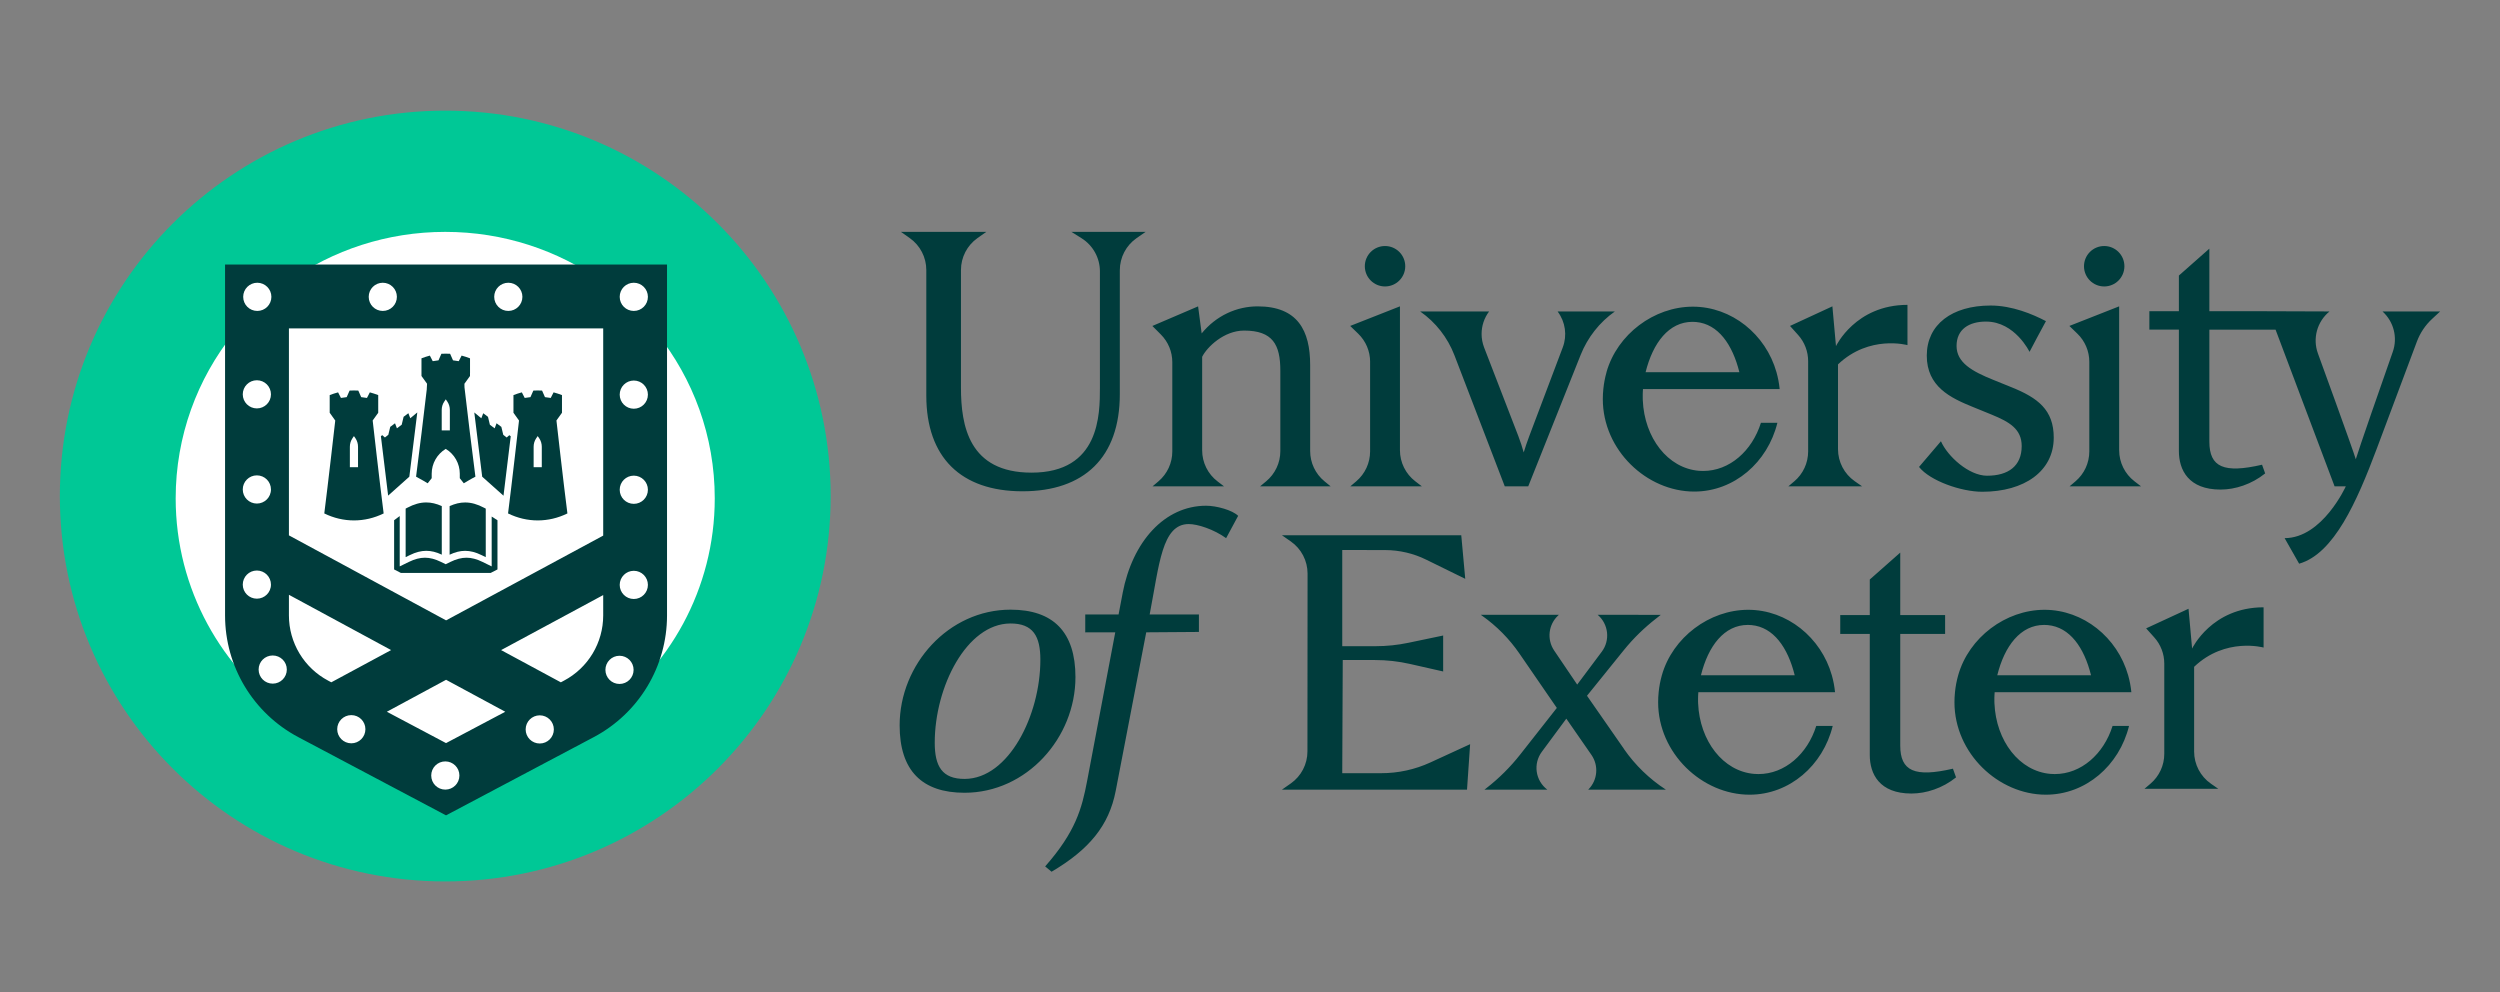 <?xml version="1.0" encoding="UTF-8" standalone="no"?>
<!DOCTYPE svg PUBLIC "-//W3C//DTD SVG 1.1//EN" "http://www.w3.org/Graphics/SVG/1.1/DTD/svg11.dtd">
<!-- Created with Vectornator (http://vectornator.io/) -->
<svg height="100%" stroke-miterlimit="10" style="fill-rule:nonzero;clip-rule:evenodd;stroke-linecap:round;stroke-linejoin:round;" version="1.1" viewBox="0 0 3024 1200" width="100%" xml:space="preserve" xmlns="http://www.w3.org/2000/svg" xmlns:xlink="http://www.w3.org/1999/xlink">
<rect x="0" y="0" width="3024" height="1200" fill="#808080" stroke="none"/>
<defs/>
<g id="Layer-1">
<g opacity="1">
<path d="M1004.77 600C1004.77 857.452 796.063 1066.18 538.585 1066.18C281.106 1066.18 72.403 857.452 72.403 600C72.403 342.548 281.106 133.819 538.585 133.819C796.063 133.819 1004.77 342.522 1004.77 600Z" fill="#00c896" fill-rule="evenodd" opacity="1" stroke="none"/>
<path d="M794.558 403.16L794.558 340.341L727.871 340.341C674.501 302.65 609.165 280.482 538.559 280.482C467.953 280.482 402.616 302.676 349.246 340.341L282.56 340.341L282.56 403.16C238.691 458.061 212.499 527.421 212.499 602.829C212.499 712.814 268.231 809.923 353.27 868.095C353.27 868.095 353.296 868.069 353.322 868.043C358.643 871.677 364.224 875.078 370.065 878.115L538.559 966.347L707.027 878.115C713.179 874.896 719.071 871.288 724.678 867.394C724.678 867.394 724.704 867.42 724.73 867.446C809.25 809.196 864.567 712.399 864.567 602.829C864.567 527.421 838.375 458.087 794.506 403.16" fill="#ffffff" fill-rule="evenodd" opacity="1" stroke="none"/>
<path d="M655.344 565.112C652.022 565.164 648.803 565.164 645.48 565.112L645.48 540.374C645.48 536.714 646.545 533.132 648.595 530.121C649.322 529.057 649.659 528.563 650.386 527.499C651.113 528.563 651.451 529.057 652.229 530.121C654.28 533.132 655.344 536.714 655.344 540.374L655.344 565.112ZM673.048 508.654C675.228 505.487 677.461 502.346 679.771 499.283L679.771 477.893C676.422 476.621 673.074 475.531 669.621 474.597C668.453 476.829 667.311 479.087 666.169 481.346C663.859 480.93 661.522 480.593 659.186 480.385C658.044 477.711 656.876 475.09 655.682 472.442C652.151 472.26 648.673 472.26 645.143 472.442C643.975 475.09 642.807 477.711 641.638 480.385C639.328 480.593 636.992 480.956 634.682 481.346C633.54 479.087 632.397 476.829 631.229 474.597C627.777 475.531 624.428 476.595 621.08 477.893L621.08 499.283L627.803 508.679C627.803 508.679 618.769 588.059 614.538 621.052C637.485 632.318 663.391 632.318 686.338 621.052C681.666 584.841 673.074 508.679 673.074 508.679" fill="#003c3c" fill-rule="evenodd" opacity="1" stroke="none"/>
<path d="M593.59 692.982L601.741 688.777L601.741 629.307L594.732 624.816L594.732 685.117L583.648 679.691C576.691 676.265 570.332 674.604 564.257 674.604C558.183 674.604 551.797 676.265 544.815 679.691L539.13 682.495L533.419 679.691C526.436 676.265 520.103 674.604 514.002 674.604C507.902 674.604 501.595 676.265 494.586 679.691L483.502 685.117L483.502 624.219L476.727 629.229L476.727 688.803L484.878 693.008" fill="#003c3c" fill-rule="evenodd" opacity="1" stroke="none"/>
<path d="M587.568 615.237L587.568 673.929L582.376 671.411C575.341 667.958 568.852 666.297 562.648 666.297C556.444 666.297 550.526 667.829 543.854 670.969L543.854 612.174C550.526 609.189 556.522 607.787 562.596 607.787C569.994 607.787 577.288 609.812 585.621 614.225L587.542 615.237L587.568 615.237Z" fill="#003c3c" fill-rule="evenodd" opacity="1" stroke="none"/>
<path d="M534.38 612.148L534.38 670.918C527.76 667.751 521.582 666.271 515.612 666.271C509.356 666.271 502.892 667.932 495.858 671.385L490.666 673.903L490.666 615.211L492.587 614.199C500.946 609.786 508.214 607.762 515.612 607.762C521.686 607.762 527.734 609.163 534.38 612.148Z" fill="#003c3c" fill-rule="evenodd" opacity="1" stroke="none"/>
<path d="M433.065 565.112C429.743 565.164 426.524 565.164 423.201 565.112L423.201 540.374C423.201 536.714 424.265 533.132 426.316 530.121C427.043 529.057 427.38 528.563 428.107 527.499C428.834 528.563 429.171 529.057 429.95 530.121C432.001 533.132 433.065 536.714 433.065 540.374L433.065 565.112ZM450.769 508.654C452.949 505.487 455.181 502.346 457.492 499.283L457.492 477.893C454.143 476.621 450.795 475.531 447.342 474.597C446.174 476.829 445.032 479.087 443.89 481.346C441.579 480.93 439.243 480.593 436.907 480.385C435.765 477.711 434.597 475.09 433.403 472.442C429.872 472.26 426.394 472.26 422.864 472.442C421.696 475.09 420.527 477.711 419.359 480.385C417.049 480.593 414.713 480.956 412.403 481.346C411.26 479.087 410.118 476.829 408.95 474.597C405.498 475.531 402.149 476.595 398.8 477.893L398.8 499.283C398.8 499.283 403.758 506.084 405.524 508.679C405.524 508.679 396.49 588.059 392.259 621.052C415.206 632.318 441.112 632.318 464.059 621.052C459.387 584.841 450.795 508.679 450.795 508.679" fill="#003c3c" fill-rule="evenodd" opacity="1" stroke="none"/>
<path d="M544.114 520.646C540.843 520.698 537.546 520.698 534.302 520.646L534.302 495.908C534.302 492.248 535.366 488.64 537.417 485.681C538.092 484.616 538.481 484.071 539.208 483.007C539.883 484.071 540.272 484.616 541.051 485.681C543.076 488.64 544.14 492.248 544.14 495.908L544.14 520.646L544.114 520.646ZM516.235 470.339L516.287 470.339C512.133 505.772 507.85 541.179 503.282 576.586C507.85 578.844 517.325 584.581 517.325 584.581L522.179 578.429L522.179 572.978C522.179 560.699 528.643 549.304 539.156 542.97C544.425 546.137 548.682 550.55 551.616 555.767C554.523 560.933 556.158 566.826 556.158 572.978L556.158 578.429L561.013 584.581C561.013 584.581 570.487 578.844 575.056 576.586C570.383 540.582 566.048 504.552 561.843 468.522L561.765 464.187L568.385 454.998C568.385 454.998 568.463 454.868 568.514 454.816L568.514 451.234C568.514 451.234 568.514 451.234 568.54 451.234L568.54 433.427C565.192 432.129 561.817 431.065 558.365 430.13C557.197 432.363 556.055 434.621 554.912 436.879C552.602 436.438 550.292 436.127 547.956 435.867C546.788 433.219 545.619 430.598 544.451 427.924C540.921 427.742 537.443 427.742 533.912 427.924C532.744 430.572 531.576 433.219 530.408 435.867C528.072 436.101 525.736 436.438 523.425 436.879C522.309 434.621 521.141 432.363 519.973 430.13C516.52 431.065 513.172 432.129 509.823 433.427L509.823 454.79L516.572 464.161L516.209 470.339L516.235 470.339Z" fill="#003c3c" fill-rule="evenodd" opacity="1" stroke="none"/>
<path d="M616.096 526.383L612.903 529.212L608.75 525.968L606.439 516.363L600.651 512.002L598.34 518.128L592.578 513.793L590.267 504.189L584.505 499.854L582.194 505.954L573.706 498.893L583.259 576.612L609.035 599.611C612.046 575.651 614.954 551.692 617.783 527.707L616.07 526.409L616.096 526.383Z" fill="#003c3c" fill-rule="evenodd" opacity="1" stroke="none"/>
<path d="M495.131 576.586L504.761 498.867L496.273 505.928L493.963 499.828L488.2 504.163L485.89 513.767L480.127 518.102L477.817 512.002L472.028 516.337L469.718 525.942L465.591 529.186L462.372 526.357L460.736 527.603C463.566 551.588 466.473 575.548 469.484 599.507L495.131 576.586Z" fill="#003c3c" fill-rule="evenodd" opacity="1" stroke="none"/>
<path d="M806.836 744.483L806.836 319.99L272.229 319.99L272.229 744.483C272.229 806.133 306.286 862.722 360.746 891.587L539.519 986.256L718.293 891.587C772.779 862.696 806.836 806.133 806.836 744.483ZM635.824 882.294C635.824 872.897 643.481 865.266 652.878 865.266C662.275 865.266 669.933 872.872 669.933 882.294C669.933 891.717 662.327 899.349 652.878 899.349C643.43 899.349 635.824 891.743 635.824 882.294ZM521.608 938.052C521.608 928.629 529.214 920.998 538.637 920.998C548.059 920.998 555.691 928.603 555.691 938.052C555.691 947.501 548.085 955.107 538.637 955.107C529.188 955.107 521.608 947.475 521.608 938.052ZM467.927 860.931L539.571 822.279L611.164 860.931L539.519 898.856L467.927 860.931ZM407.886 882.061C407.886 872.638 415.492 865.006 424.94 865.006C434.389 865.006 441.995 872.612 441.995 882.061C441.995 891.509 434.337 899.115 424.94 899.115C415.543 899.115 407.886 891.457 407.886 882.061ZM349.48 719.459L473.093 786.327L400.747 825.316L396.932 823.292C382.629 815.712 370.636 804.368 362.277 790.481C353.893 776.567 349.48 760.655 349.48 744.457L349.48 719.433L349.48 719.459ZM293.644 707.155C293.644 697.732 301.25 690.101 310.699 690.101C320.147 690.101 327.753 697.706 327.753 707.155C327.753 716.604 320.096 724.158 310.699 724.158C301.302 724.158 293.644 716.552 293.644 707.155ZM293.644 592.057C293.644 582.634 301.25 575.002 310.699 575.002C320.147 575.002 327.753 582.608 327.753 592.057C327.753 601.506 320.096 609.111 310.699 609.111C301.302 609.111 293.644 601.506 293.644 592.057ZM293.644 477.011C293.644 467.588 301.25 459.956 310.699 459.956C320.147 459.956 327.753 467.562 327.753 477.011C327.753 486.459 320.096 494.013 310.699 494.013C301.302 494.013 293.644 486.407 293.644 477.011ZM328.272 359.057C328.272 368.48 320.667 376.112 311.218 376.112C301.769 376.112 294.163 368.506 294.163 359.057C294.163 349.608 301.821 342.003 311.218 342.003C320.615 342.003 328.272 349.66 328.272 359.057ZM346.936 809.871C346.936 819.294 339.33 826.926 329.882 826.926C320.433 826.926 312.827 819.32 312.827 809.871C312.827 800.422 320.433 792.869 329.882 792.869C339.33 792.869 346.936 800.474 346.936 809.871ZM480.075 359.057C480.075 368.48 472.47 376.112 463.021 376.112C453.572 376.112 445.992 368.506 445.992 359.057C445.992 349.608 453.624 342.003 463.021 342.003C472.418 342.003 480.075 349.66 480.075 359.057ZM631.904 359.057C631.904 368.48 624.247 376.112 614.85 376.112C605.453 376.112 597.795 368.506 597.795 359.057C597.795 349.608 605.401 342.003 614.85 342.003C624.298 342.003 631.904 349.66 631.904 359.057ZM729.636 647.867L539.597 750.401L349.48 647.581L349.48 397.215L729.636 397.215L729.636 647.867ZM729.636 744.483C729.636 760.707 725.224 776.593 716.865 790.506C708.506 804.394 696.514 815.738 682.185 823.318L678.395 825.342L606.128 786.353L729.636 719.797L729.636 744.509L729.636 744.483ZM749.339 793.206C758.761 793.206 766.393 800.812 766.393 810.261C766.393 819.709 758.787 827.315 749.339 827.315C739.89 827.315 732.31 819.657 732.31 810.261C732.31 800.864 739.916 793.206 749.339 793.206ZM783.707 359.057C783.707 368.48 776.101 376.112 766.653 376.112C757.204 376.112 749.598 368.506 749.598 359.057C749.598 349.608 757.23 342.003 766.653 342.003C776.075 342.003 783.707 349.66 783.707 359.057ZM783.707 477.348C783.707 486.745 776.101 494.402 766.653 494.402C757.204 494.402 749.598 486.745 749.598 477.348C749.598 467.951 757.23 460.294 766.653 460.294C776.075 460.294 783.707 467.925 783.707 477.348ZM783.707 592.394C783.707 601.817 776.101 609.449 766.653 609.449C757.204 609.449 749.598 601.843 749.598 592.394C749.598 582.946 757.23 575.34 766.653 575.34C776.075 575.34 783.707 582.997 783.707 592.394ZM783.707 707.493C783.707 716.889 776.101 724.547 766.653 724.547C757.204 724.547 749.598 716.889 749.598 707.493C749.598 698.096 757.23 690.438 766.653 690.438C776.075 690.438 783.707 698.07 783.707 707.493Z" fill="#003c3c" fill-rule="evenodd" opacity="1" stroke="none"/>
<path d="M1650.89 322.041C1650.89 308.543 1661.84 297.588 1675.34 297.588C1688.84 297.588 1699.79 308.543 1699.79 322.041C1699.79 335.539 1688.84 346.493 1675.34 346.493C1661.84 346.493 1650.89 335.539 1650.89 322.041ZM1120.46 326.661L1120.46 478.464C1120.46 553.301 1162.38 594.263 1236.83 594.263C1311.28 594.263 1354.53 553.457 1354.53 476.751L1354.53 326.869C1354.53 311.346 1362.13 296.835 1374.88 287.984L1385.7 280.482L1295.99 280.482L1308.29 288.191C1322.08 296.835 1330.46 311.995 1330.46 328.271L1330.46 468.678C1330.46 501.204 1330.46 571.706 1247.73 571.706C1171.96 571.706 1162.38 515.117 1162.38 468.678L1162.38 326.609C1162.38 311.242 1169.83 296.835 1182.4 287.958L1192.99 280.482L1089.78 280.482L1100.4 287.958C1112.99 296.809 1120.46 311.242 1120.46 326.635L1120.46 326.661ZM1657.27 437.632L1657.27 546.059C1657.27 559.947 1651.17 573.133 1640.58 582.141L1633.37 588.267L1719.86 588.267L1711.92 582.167C1700.24 573.211 1693.38 559.324 1693.38 544.631L1693.38 370.556L1633.19 394.256L1642.87 403.627C1652.08 412.531 1657.3 424.809 1657.3 437.658L1657.27 437.632ZM2403.65 575.444C2381.45 575.444 2355.78 552.003 2347.76 533.729L2321.26 564.801C2334.52 581.622 2372.32 594.834 2397.7 594.834C2448.81 594.834 2484.2 569.863 2484.2 529.342C2484.2 495.856 2465.09 481.268 2433.08 468.392L2411.12 459.489C2385.19 449.08 2366.66 438.489 2366.66 418.423C2366.66 398.358 2381.71 388.883 2402.53 388.987C2437.42 389.168 2454.92 425.614 2454.92 425.614C2462.47 411.129 2465.95 404.821 2474.77 388.442C2458.76 380.057 2433.89 369.57 2407.85 369.57C2360.97 369.57 2330.63 392.673 2330.63 430.13C2330.63 467.588 2359.21 481.242 2386.28 492.222L2409 501.489C2430.2 510.185 2445.44 518.699 2445.44 539.544C2445.44 563.97 2428.88 575.418 2403.7 575.418L2403.65 575.444ZM1759.24 429.637L1820.16 588.267C1820.5 588.319 1848.22 588.319 1848.56 588.267L1912 429.196C1916.21 418.657 1921.92 408.819 1928.85 399.993C1935.81 391.141 1944.01 383.328 1953.3 376.76L1884.07 376.76L1884.2 376.916C1893.49 389.324 1895.83 405.652 1890.33 420.162L1849.86 527.343C1847.24 534.118 1845.16 540.686 1843.08 547.253C1841.21 540.686 1839.14 534.092 1836.52 527.343L1795.19 420.318C1793.17 415.023 1792.13 409.468 1792.13 403.964C1792.13 394.282 1795.22 384.73 1801.19 376.76L1717.89 376.76C1736.63 389.869 1751.04 408.274 1759.24 429.637ZM2545.25 346.493C2558.75 346.493 2569.68 335.539 2569.68 322.041C2569.68 308.543 2558.75 297.588 2545.25 297.588C2531.75 297.588 2520.8 308.543 2520.8 322.041C2520.8 335.539 2531.72 346.493 2545.25 346.493ZM1943.2 450.196C1956.16 404.328 2000.78 370.946 2047.66 370.946C2094.54 370.946 2135.84 404.328 2148.82 450.196C2150.69 456.763 2151.98 463.59 2152.68 470.599L1987.36 470.599C1987.36 470.884 1987.31 471.17 1987.31 471.482L1987.25 472.364C1987.2 473.117 1987.15 473.896 1987.12 474.648C1987.1 475.479 1987.05 476.31 1987.05 477.14C1987.05 477.919 1987.05 478.698 1987.05 479.477C1987.05 480.255 1987.05 481.034 1987.05 481.813C1987.05 482.566 1987.07 483.344 1987.12 484.097C1989.05 529.706 2017.39 566.41 2055 569.473C2056.69 569.629 2058.38 569.681 2060.12 569.681C2092.07 569.681 2119.33 545.462 2130.02 511.405L2149.93 511.405C2138.17 559.298 2097.6 594.601 2049.37 594.601C1991.93 594.601 1938.76 544.528 1938.76 482.773C1938.76 478.672 1938.97 474.597 1939.39 470.599C1940.09 463.59 1941.39 456.763 1943.26 450.196L1943.2 450.196ZM1990.52 450.196L2103.94 450.196C2095.6 416.606 2078.31 391.972 2051.66 389.506C2050.18 389.35 2048.7 389.298 2047.22 389.298C2018.64 389.298 1999.3 414.763 1990.52 450.196ZM2170.44 582.141L2163.22 588.267L2252.39 588.267L2243.51 582.089C2230.82 573.237 2223.24 558.753 2223.24 543.256L2223.24 440.747C2261.22 404.613 2307.27 417.463 2307.27 417.463L2307.27 368.765C2244.34 368.765 2220.8 418.683 2220.8 418.683L2216.46 370.556L2165.2 394.256L2175.03 405.211C2182.82 413.881 2187.13 425.146 2187.13 436.827L2187.13 546.085C2187.13 559.973 2181.03 573.159 2170.44 582.167L2170.44 582.141ZM1964.49 906.098L1919.63 841.592L1964 786.639C1975.55 772.31 1988.76 759.409 2003.3 748.143L2008.9 743.73L1932.53 743.652C1945.7 754.892 1947.88 774.412 1937.52 788.3C1927.6 801.591 1917.63 814.829 1907.77 828.068L1879.92 786.898C1870.86 773.478 1872.91 755.463 1884.77 744.457L1885.63 743.678L1791.17 743.678L1792.7 744.768C1810.35 757.228 1825.66 772.725 1837.92 790.558L1883.14 856.31L1838.8 912.717C1826.91 927.825 1813.23 941.427 1798.07 953.238L1795.53 955.211L1871.71 955.211L1871.51 955.055C1857.2 944.178 1854.27 923.853 1864.97 909.395C1874.83 896.078 1884.72 882.71 1894.61 869.289L1925.01 913.133C1933.99 926.086 1932.48 943.607 1921.42 954.847L1921.06 955.211L2015.13 955.211L2014.74 954.951C1994.99 942.076 1977.91 925.514 1964.44 906.15L1964.49 906.098ZM2563.32 544.631L2563.32 370.556L2503.12 394.256L2512.8 403.627C2522.02 412.531 2527.23 424.809 2527.23 437.658L2527.23 546.085C2527.23 559.973 2521.13 573.159 2510.54 582.167L2503.33 588.293L2589.82 588.293L2581.88 582.193C2570.19 573.237 2563.34 559.35 2563.34 544.657L2563.32 544.631ZM2412.4 843.773C2412.4 844.551 2412.4 845.33 2412.4 846.109C2412.4 846.887 2412.4 847.666 2412.4 848.445C2412.4 849.198 2412.42 849.976 2412.47 850.729C2414.39 896.338 2442.71 933.042 2480.35 936.105C2482.04 936.261 2483.73 936.313 2485.47 936.313C2517.42 936.313 2544.68 912.094 2555.37 878.063L2575.28 878.063C2563.52 925.956 2522.95 961.259 2474.72 961.259C2417.28 961.259 2364.11 911.186 2364.11 849.431C2364.11 845.33 2364.32 841.255 2364.74 837.257C2365.44 830.248 2366.74 823.421 2368.6 816.854C2381.56 770.986 2426.18 737.604 2473.06 737.604C2519.94 737.604 2561.24 770.986 2574.22 816.854C2576.09 823.421 2577.39 830.248 2578.09 837.257L2412.76 837.257C2412.76 837.543 2412.71 837.828 2412.68 838.14L2412.63 839.022C2412.58 839.775 2412.53 840.554 2412.5 841.306C2412.47 842.137 2412.42 842.968 2412.42 843.798L2412.4 843.773ZM2415.9 816.802L2529.31 816.802C2520.98 783.212 2503.69 758.578 2477.03 756.112C2475.55 755.956 2474.07 755.904 2472.59 755.904C2444.01 755.904 2424.67 781.369 2415.9 816.802ZM2881.9 376.76L2882.13 376.968C2895.55 389.272 2900.36 408.403 2894.31 425.562C2882.34 459.489 2852.39 545.592 2849.56 555.534C2846.93 545.955 2803.82 427.716 2803.82 427.716C2797.09 409.494 2802.7 388.987 2817.78 376.734L2737.39 376.449L2737.31 376.397L2672.44 376.397L2672.44 300.755L2635.58 333.307L2635.58 376.397L2599.86 376.397L2599.86 398.721L2635.58 398.721L2635.58 545.566C2635.58 568.513 2647.24 592.187 2685.97 592.187C2703.65 592.187 2723.58 585.801 2739.94 572.64L2736.17 562.127C2689.91 572.848 2672.44 565.138 2672.44 534.118L2672.44 398.747L2752.52 398.747L2823.91 588.267L2837.49 588.267C2837.49 588.267 2809.14 650.93 2763.48 650.93L2781.03 681.846C2823.1 669.801 2850.75 607.139 2874.92 542.762L2923.54 412.998C2927.43 402.641 2933.69 393.322 2941.81 385.794L2951.6 376.734L2881.9 376.734L2881.9 376.76ZM2298.54 901.763L2298.54 766.781L2352.8 766.781L2352.8 743.99L2298.54 743.99L2298.54 668.426L2261.68 700.977L2261.68 743.99L2225.96 743.99L2225.96 766.781L2261.68 766.781L2261.68 913.236C2261.68 936.157 2273.34 959.857 2312.07 959.857C2329.75 959.857 2349.68 953.471 2366.03 940.311L2362.27 929.798C2316.01 940.518 2298.54 932.809 2298.54 901.789L2298.54 901.763ZM1300.87 819.034C1300.87 892.548 1241.84 958.923 1166.67 958.923C1115.37 958.923 1088.2 932.238 1088.2 877.336C1088.2 803.823 1147.22 737.448 1222.4 737.448C1273.69 737.448 1300.87 764.159 1300.87 819.034ZM1258.43 797.982C1258.43 769.792 1249.81 753.983 1221.96 754.165C1169.13 754.554 1130.66 830.871 1130.66 898.362C1130.66 926.553 1139.28 942.361 1167.13 942.18C1219.98 941.79 1258.43 865.473 1258.43 797.982ZM2651.57 784.484L2647.24 736.358L2595.97 760.058L2605.81 771.012C2613.6 779.708 2617.91 790.948 2617.91 802.629L2617.91 911.886C2617.91 925.774 2611.81 938.961 2601.21 947.968L2594 954.094L2683.16 954.094L2674.29 947.916C2661.59 939.065 2654.01 924.554 2654.01 909.083L2654.01 806.575C2691.99 770.415 2738.04 783.29 2738.04 783.29L2738.04 734.593C2675.12 734.593 2651.57 784.51 2651.57 784.51L2651.57 784.484ZM1357.9 717.746C1356.21 726.208 1354.71 734.671 1353.02 743.289L1312.73 743.289L1312.73 763.899L1312.5 764.86L1349.02 764.86L1314.94 944.853C1308.68 977.768 1301.13 1006.17 1264.22 1048.01L1271.98 1054.45C1317.22 1027.76 1341.44 998.794 1349.57 956.586L1386.48 764.86L1450.21 764.393L1450.21 743.289L1390.63 743.289C1402.37 682.521 1405.4 633.901 1437.95 633.901C1448.62 633.901 1468.2 640.235 1483.12 650.956L1497.66 623.959C1490.78 617.054 1471.47 611.733 1458.95 611.733C1408.8 611.733 1369.81 654.901 1357.87 717.72L1357.9 717.746ZM1531.56 582.167L1524.19 588.293L1609.56 588.293L1602.11 582.193C1591.13 573.211 1584.77 559.765 1584.77 545.592L1584.77 441.474C1584.77 399.915 1569.74 370.582 1521.23 370.582C1495.84 370.582 1471.03 381.848 1453.53 403.29C1451.92 391.92 1449.22 370.582 1449.22 370.582L1393.9 394.282L1404.26 404.691C1413.09 413.569 1418.02 425.562 1418.02 438.047L1418.02 546.085C1418.02 559.973 1411.92 573.159 1401.33 582.167L1394.11 588.293L1480.6 588.293L1472.82 582.374C1461.03 573.419 1454.13 559.479 1454.13 544.683L1454.13 431.584C1459.99 419.825 1480.53 399.863 1504.87 399.863C1539.53 399.863 1548.69 416.97 1548.69 448.171L1548.69 545.722C1548.69 559.817 1542.41 573.159 1531.59 582.141L1531.56 582.167ZM2053.97 843.773C2053.97 844.551 2053.97 845.33 2053.97 846.109C2053.97 846.887 2053.97 847.666 2053.97 848.445C2053.97 849.198 2053.99 849.976 2054.04 850.729C2055.97 896.338 2084.31 933.042 2121.92 936.105C2123.61 936.261 2125.3 936.313 2127.04 936.313C2158.99 936.313 2186.25 912.094 2196.94 878.063L2216.85 878.063C2205.09 925.956 2164.55 961.259 2116.29 961.259C2058.85 961.259 2005.68 911.186 2005.68 849.431C2005.68 845.33 2005.89 841.255 2006.31 837.257C2007.01 830.248 2008.31 823.421 2010.17 816.854C2023.13 770.986 2067.75 737.604 2114.63 737.604C2161.51 737.604 2202.81 770.986 2215.79 816.854C2217.66 823.421 2218.96 830.248 2219.66 837.257L2054.33 837.257C2054.33 837.543 2054.28 837.828 2054.25 838.14L2054.2 839.022C2054.15 839.775 2054.1 840.554 2054.07 841.306C2054.04 842.137 2053.99 842.968 2053.99 843.798L2053.97 843.773ZM2057.47 816.802L2170.88 816.802C2162.55 783.212 2145.26 758.578 2118.6 756.112C2117.12 755.956 2115.64 755.904 2114.16 755.904C2085.58 755.904 2066.24 781.369 2057.47 816.802ZM1670.75 935.249C1658.99 935.249 1643.52 935.249 1623.58 935.249L1624.18 798.372L1663.12 798.372C1677.39 798.372 1691.62 799.955 1705.53 803.122L1745.64 812.207L1745.64 768.728L1703.43 777.553C1690.5 780.253 1677.34 781.629 1664.15 781.629L1623.58 781.629L1623.58 665.259C1645.96 665.259 1663.17 665.311 1675.65 665.363C1692.81 665.44 1709.74 669.386 1725.13 676.966L1772.35 700.146L1767.54 647.425L1550.59 647.425L1561.33 654.901C1574.05 663.753 1581.63 678.29 1581.63 693.787L1581.48 908.953C1581.48 924.372 1573.95 938.831 1561.31 947.683L1550.59 955.185L1774.5 955.185L1778.27 900.153L1730.17 922.27C1711.53 930.836 1691.25 935.275 1670.75 935.249Z" fill="#003c3c" fill-rule="evenodd" opacity="1" stroke="none"/>
</g>
</g>
</svg>
